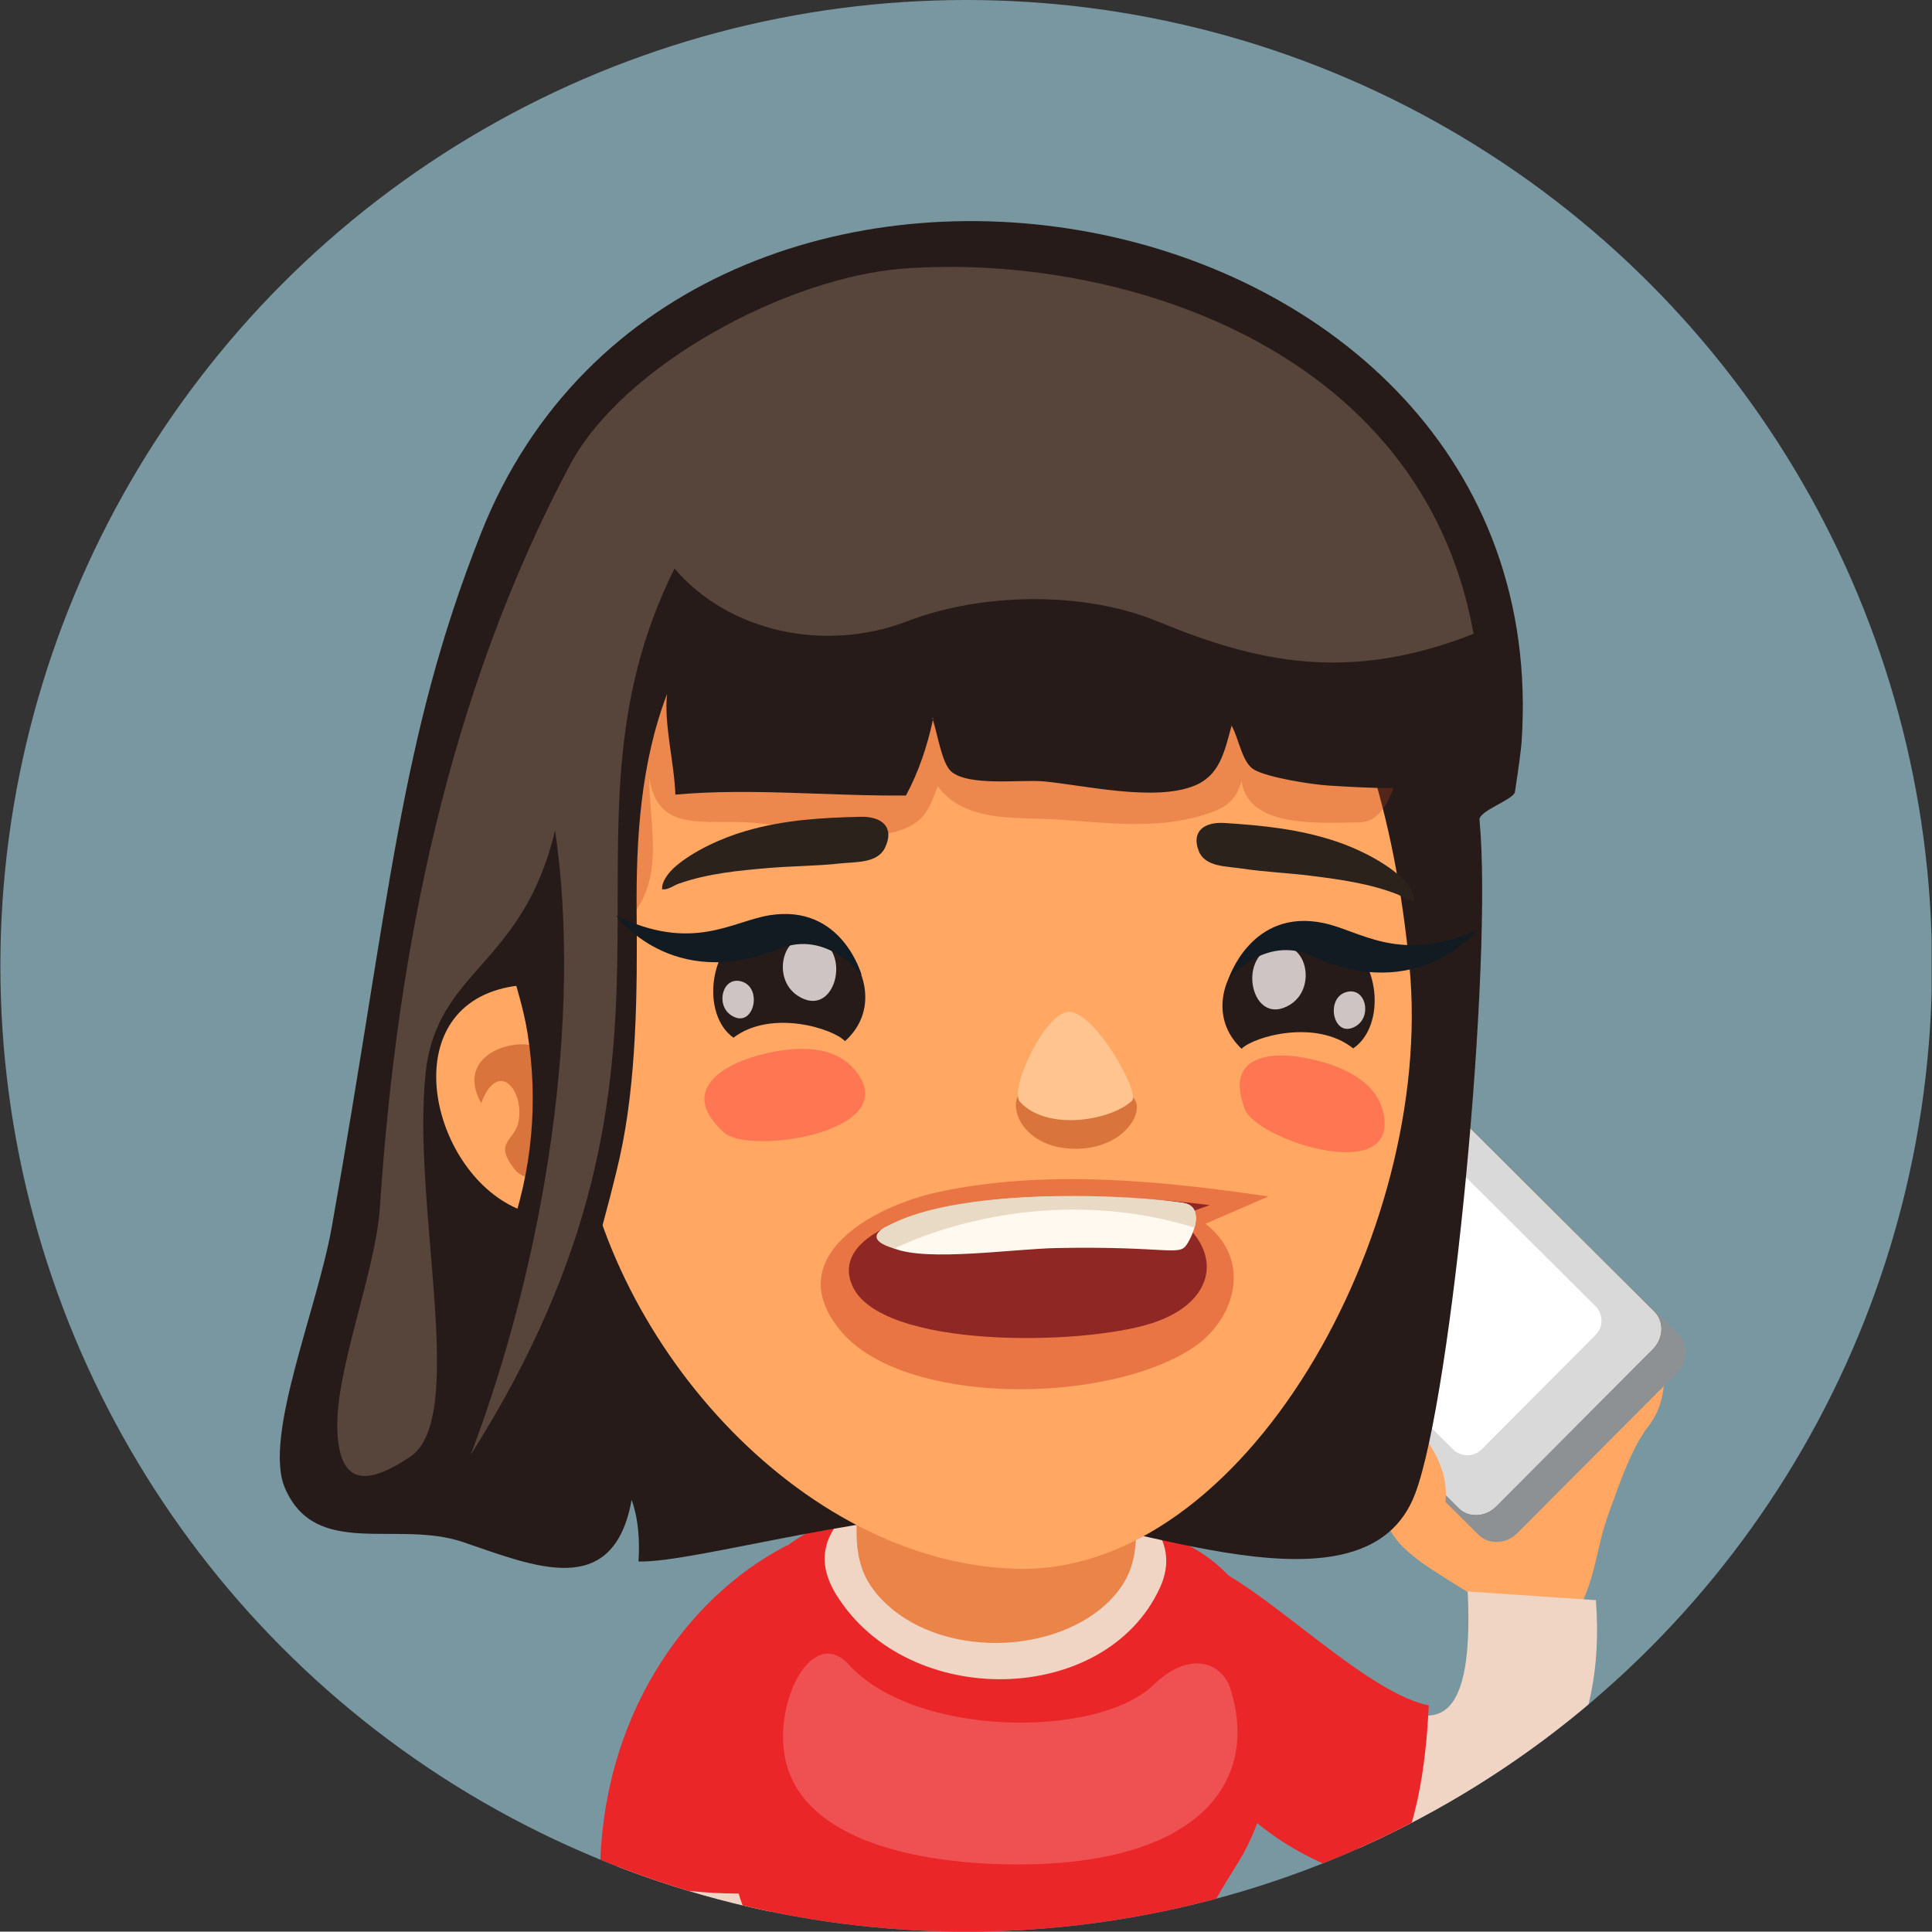 <?xml version="1.0" encoding="iso-8859-1"?>
<!-- Generator: Adobe Illustrator 16.0.0, SVG Export Plug-In . SVG Version: 6.00 Build 0)  -->
<!DOCTYPE svg PUBLIC "-//W3C//DTD SVG 1.1//EN" "http://www.w3.org/Graphics/SVG/1.1/DTD/svg11.dtd">
<svg version="1.1" xmlns="http://www.w3.org/2000/svg" xmlns:xlink="http://www.w3.org/1999/xlink" x="0px" y="0px"
	 width="66.013px" height="66px" viewBox="0 0 66.013 66" style="enable-background:new 0 0 66.013 66;" xml:space="preserve">
<rect x="0" y="0" width="66.013" height="66" fill="#333333" stroke="none"/>
<g id="Layer_3">
	<g>
		<defs>
			<circle id="SVGID_1_" cx="33.013" cy="33" r="33"/>
		</defs>
		<clipPath id="SVGID_2_">
			<use xlink:href="#SVGID_1_"  style="overflow:visible;"/>
		</clipPath>
		<rect style="clip-path:url(#SVGID_2_);fill:#7997A0;" width="66" height="65.998"/>
		<path style="clip-path:url(#SVGID_2_);fill:#F0D5C4;" d="M27.68,59.346c0.693-0.918-0.008-6.631-0.947-6.291
			c-2.903,1.053-5.93,8.068-5.754,12.943h5.379C26.158,63.937,26.64,60.722,27.68,59.346z"/>
		<path style="clip-path:url(#SVGID_2_);fill:#EB2628;" d="M26.838,52.83c-3.473,1.812-6.299,5.918-6.334,11.17
			c1.76,0.583,4.403,0.85,6.17,0.615c-0.141-1.872,0.123-3.775,1.243-5.196C28.659,58.477,27.763,52.348,26.838,52.83z"/>
		<path style="clip-path:url(#SVGID_2_);fill:#FFA763;" d="M48.304,49.438c-2.389,2.908,0.012,3.74,2.298,5.252
			c1.141,0.752,2.493,2.065,3.416,0.148c0.53-1.102,0.532-1.98,0.943-3.11c0.345-0.951,0.769-2.243,1.383-3.026
			C58.028,46.553,55.699,40.441,48.304,49.438z"/>
		<path style="clip-path:url(#SVGID_2_);fill:#8E9194;" d="M47.575,35.86c-0.355-0.354-0.954-0.336-1.331,0.042l-5.458,5.482
			c-0.376,0.378-0.394,0.978-0.037,1.331l9.76,9.718c0.354,0.354,0.954,0.335,1.33-0.043l5.46-5.481
			c0.374-0.378,0.392-0.977,0.035-1.331L47.575,35.86z"/>
		<path style="clip-path:url(#SVGID_2_);fill:#141418;" d="M47.221,35.546c-0.341-0.338-0.919-0.312-1.289,0.058l-5.35,5.372
			c-0.367,0.371-0.392,0.951-0.051,1.289l9.307,9.268c0.339,0.339,0.918,0.313,1.287-0.059l5.35-5.372
			c0.369-0.371,0.393-0.949,0.053-1.288L47.221,35.546z"/>
		<path style="clip-path:url(#SVGID_2_);fill:#D9D9D9;" d="M47.221,35.546c-0.341-0.338-0.919-0.312-1.289,0.058l-5.35,5.372
			c-0.367,0.371-0.392,0.951-0.051,1.289l9.307,9.268c0.339,0.339,0.918,0.313,1.287-0.059l5.35-5.372
			c0.369-0.371,0.393-0.949,0.053-1.288L47.221,35.546z"/>
		<path style="clip-path:url(#SVGID_2_);fill:#FFFFFF;" d="M47.32,37.466c-0.272-0.271-0.714-0.272-0.979-0.006l-3.9,3.917
			c-0.267,0.268-0.263,0.71,0.01,0.98l7.192,7.161c0.272,0.271,0.714,0.274,0.98,0.006l3.9-3.917
			c0.267-0.267,0.262-0.708-0.011-0.979L47.32,37.466z"/>
		<path style="clip-path:url(#SVGID_2_);fill:#F0D5C4;" d="M50.149,54.379c0.477,9.885-6.196-0.589-9.253-0.813
			c-1.025-0.076,0.218,5.535,0.782,6.311c4.392,6.017,13.574,4.206,12.85-5.203L50.149,54.379z"/>
		<path style="clip-path:url(#SVGID_2_);fill:#EB2628;" d="M41.228,60.31c1.552,2.586,4.422,3.68,6.018,4.068
			c1.157-1.516,1.48-4.11,1.572-6.107c-2.461-0.501-6.351-4.892-8.362-5.039C39.385,53.152,40.71,59.449,41.228,60.31z"/>
		<path style="clip-path:url(#SVGID_2_);fill:#FFA763;" d="M46.343,48.354c-0.167,0.468,0.63,1.325,0.822,1.745
			c0.31,0.672-0.198,1.918,0.61,2.441c0.654,0.427,1.187-0.079,1.443-0.636c0.477-1.021-0.01-2.313-0.933-3.243
			C47.862,48.231,46.605,47.617,46.343,48.354z"/>
		<path style="clip-path:url(#SVGID_2_);fill:#EB2628;" d="M42.323,63.61c1.702-2.74,2.201-8.704-1.627-10.758
			c-2.918-1.565-10.626-2.517-13.846,0c-3.518,2.75-2.717,7.148-1.753,11.321c0.155,0.673,0.391,1.261,0.627,1.824h15.293
			C41.332,65.181,41.817,64.425,42.323,63.61z"/>
		<path style="clip-path:url(#SVGID_2_);fill:#F0D5C4;" d="M28.229,52.833c-0.143,0.56,0.016,1.126,0.356,1.673
			c2.457,3.933,9.179,3.8,11.045-0.25c0.289-0.627,0.318-1.283-0.077-1.934C37.897,49.597,29.055,49.586,28.229,52.833z"/>
		<path style="opacity:0.2;clip-path:url(#SVGID_2_);fill:#FFFFFF;" d="M39.41,57.573c-1.902,1.834-8.132,1.799-10.405-0.692
			c-1.281-1.405-2.656,1.409-2.137,3.376c0.689,2.61,4.404,3.402,7.649,3.445c6.403,0.083,8.55-2.789,7.519-6.008
			C41.76,56.831,40.679,56.352,39.41,57.573z"/>
		<path style="clip-path:url(#SVGID_2_);fill:#EB8449;" d="M34.043,47.767c-1.896-0.004-4.566,1.096-4.757,3.984
			c-0.089,1.345,0.112,2.124,0.813,2.87c1.962,2.089,6.053,1.952,7.886,0c0.702-0.746,0.902-1.525,0.814-2.87
			C38.608,48.862,35.938,47.763,34.043,47.767z"/>
		<path style="clip-path:url(#SVGID_2_);fill:#261B18;" d="M16.436,18.216c-2.796,7.054-3.111,12.533-5.101,23.716
			c-0.504,2.832-2.348,7.176-1.599,8.912c1.048,2.434,3.823,1.08,6.082,1.845c2.438,0.827,5.138,2.006,5.764-1.44
			c0.238,0.663,0.28,1.413,0.234,2.103c1.901,0.069,8.446-1.911,12.843-1.682c3.914,0.206,11.984,3.861,13.69-0.62
			c1.271-3.343,2.667-18.178,2.203-23.04c-0.029-0.301,1.171-0.693,1.211-0.949c0.131-0.862,0.212-1.474,0.228-1.716
			C53.293,6.034,23.403,0.64,16.436,18.216z"/>
		<path style="clip-path:url(#SVGID_2_);fill:#FFA763;" d="M31.918,15.843c-7.625,1.253-13.291,11.993-12.203,22.261
			c0.807,7.618,7.622,15.288,15.005,15.498c7.816,0.221,14.296-11.506,13.442-20.554C47.19,22.771,42.596,14.09,31.918,15.843z"/>
		<path style="opacity:0.3;clip-path:url(#SVGID_2_);fill:#BF3C1B;" d="M45.151,19.086c-4.079-1.764-8.055-2.826-12.578-3.074
			c-2.765-0.152-6.479-0.438-9.102,0.604c-3.926,1.557-5.671,4.063-6.324,7.966c-0.443,2.654,2.158,5.276,4.161,6.997
			c1.5-1.381,0.867-3.327,0.876-5.008c0.294,1.924,1.877,1.411,3.53,1.537c1.471,0.112,3.98,0.827,5.344,0.139
			c0.614-0.311,0.732-0.743,0.981-1.382c0.225,0.304,0.498,0.521,0.803,0.679c0.977,0.503,2.279,0.384,3.371,0.462
			c1.613,0.114,3.315,0.334,4.891-0.155c0.687-0.214,1.097-0.4,1.318-1.167c0.22,1.634,2.687,1.423,4.027,1.416
			C48.604,28.089,48.451,20.511,45.151,19.086z"/>
		<path style="clip-path:url(#SVGID_2_);fill:#FFA763;" d="M17.197,33.766c-3.753,0.914-2.423,6.392,0.586,7.574
			c0.965,0.378,1.999,0.456,2.998,0.416c0.019-0.03,0.041-0.06,0.063-0.09c0.468-0.693-0.04-4.674-0.246-5.427
			C20.081,34.345,18.998,33.326,17.197,33.766z"/>
		<path style="opacity:0.5;clip-path:url(#SVGID_2_);fill:#B54319;" d="M18.443,35.804c-0.825-0.409-2.933,0.222-2.001,1.887
			c0.563-1.501,1.457-0.479,1.283,0.594c-0.115,0.721-0.892,0.707-0.148,1.658c0.402,0.514,1.253,0.354,1.688,0.099
			C20.645,39.227,19.45,36.305,18.443,35.804z"/>
		<path style="clip-path:url(#SVGID_2_);fill:#261B18;" d="M42.08,24.791c0.001,0.001,0.001,0.003,0.002,0.005
			c0.001-0.003,0.001-0.005,0.002-0.008C42.076,24.739,42.074,24.74,42.08,24.791z"/>
		<path style="clip-path:url(#SVGID_2_);fill:#261B18;" d="M31.855,24.54c0.007,0.018,0.013,0.041,0.02,0.061
			c0.002-0.013,0.007-0.024,0.01-0.036C31.874,24.52,31.864,24.511,31.855,24.54z"/>
		<path style="clip-path:url(#SVGID_2_);fill:#261B18;" d="M42.995,14.07c-4.087-3.679-9.547-3.812-14.73-3.074
			c-1.986,0.281-4.813,0.698-6.609,1.633c-1.564,0.814-2.235,2.82-2.991,4.332c-1.352,2.703-1.849,6.011-2.184,8.98
			c-0.18,1.598,0.402,3.255,0.519,4.862c0.112,1.571,0.771,2.934,1.021,4.48c0.383,2.357,0.161,4.744-0.653,6.99
			c-0.343,0.946-1.122,1.713-0.45,2.586c0.527,0.688,1.854,1.028,2.452,0.436c0.501-0.499,1.565-4.67,1.803-5.738
			c0.586-2.627,0.604-5.701,0.58-8.371c-0.022-2.519,0.134-5.103,1.039-7.473c-0.112,1.018,0.249,2.36,0.284,3.438
			c2.571-0.234,5.302,0.057,7.879,0.03c0.436-0.809,0.729-1.692,0.921-2.582c-0.007-0.02-0.013-0.043-0.02-0.061
			c0.009-0.029,0.019-0.021,0.029,0.024c-0.003,0.012-0.008,0.023-0.01,0.036c0.158,0.472,0.306,1.489,0.631,1.767
			c0.604,0.515,2.408,0.262,3.154,0.333c1.403,0.133,3.775,0.697,5.14,0.153c0.882-0.353,1.036-1.162,1.282-2.058
			c-0.001-0.002-0.001-0.004-0.002-0.005c-0.006-0.051-0.004-0.052,0.004-0.003c-0.001,0.003-0.001,0.005-0.002,0.008
			c0.26,0.47,0.357,1.288,0.789,1.517c0.504,0.268,1.932,0.493,2.539,0.532c0.707,0.044,2.337,0.147,3.052,0.036
			c2.032-0.315,0.685-3.934,0.192-5.237C47.545,18.712,45.153,16.013,42.995,14.07z"/>
		<path style="clip-path:url(#SVGID_2_);fill:#57443A;" d="M30.847,9.179c-3.918,0.299-9.55,3.268-11.387,6.732
			c-4.147,7.826-5.902,16.594-6.48,25.346c-0.148,2.214-1.527,5.562-1.454,7.596c0.066,1.877,0.967,1.94,2.491,0.921
			c1.991-1.329,0.036-8.629,0.528-13.126c0.387-3.536,3.315-3.62,4.421-8.273c0.929,6.317-0.297,14.524-2.885,21.338
			c8.663-13.683,2.374-21.088,6.967-30.287c1.824,2.15,5.12,2.89,7.947,1.802c2.514-0.969,6.005-1.049,8.559,0.005
			c3.354,1.384,6.501,2.117,10.795,0.424C48.569,11.688,37.95,8.637,30.847,9.179z"/>
		<path style="clip-path:url(#SVGID_2_);fill:#FF7752;" d="M44.607,36.148c-1.167-0.229-2.8-0.097-2.065,1.767
			c0.394,0.991,4.929,2.514,4.764,0.363c-0.018-0.222-0.07-0.421-0.153-0.602C46.724,36.724,45.502,36.323,44.607,36.148z"/>
		<path style="clip-path:url(#SVGID_2_);fill:#FF7752;" d="M28.957,36.308c-0.852-0.69-2.187-0.489-3.108-0.23
			c-1.201,0.335-2.667,1.23-1.1,2.626c0.835,0.745,5.805,0.029,4.634-1.904C29.262,36.6,29.118,36.438,28.957,36.308z"/>
		<path style="opacity:0.5;clip-path:url(#SVGID_2_);fill:#B54319;" d="M36.69,37.422c-0.976-0.096-0.938-0.621-1.658-0.239
			c-0.717,0.381-0.238,1.938,1.492,2.06c1.724,0.122,2.574-1.128,2.254-1.664C38.409,36.954,37.772,37.528,36.69,37.422z"/>
		<path style="clip-path:url(#SVGID_2_);fill:#FFC48F;" d="M36.526,34.572c-0.802-0.008-2.064,2.656-1.675,3.078
			c0.954,1.029,3.15,0.62,3.832-0.046C38.953,37.341,37.434,34.582,36.526,34.572z"/>
		<path style="clip-path:url(#SVGID_2_);fill:#261B18;" d="M45.753,32.017c-2.666-1.229-5.223,2.031-3.33,3.818
			c0.402-0.412,2.536-1.034,3.813-0.013C47.366,35.059,47.181,32.676,45.753,32.017z"/>
		<path style="clip-path:url(#SVGID_2_);fill:#CFC4C4;" d="M46,33.897c-0.746,0.211-0.437,1.639,0.334,1.161
			C46.891,34.716,46.662,33.711,46,33.897z"/>
		<path style="clip-path:url(#SVGID_2_);fill:#CFC4C4;" d="M43.513,32.351c-1.268,0.358-0.742,2.786,0.567,1.976
			C45.026,33.744,44.638,32.035,43.513,32.351z"/>
		<path style="clip-path:url(#SVGID_2_);fill:#261B18;" d="M25.646,31.665c-1.444,0.62-1.697,2.998-0.586,3.791
			c1.304-0.986,3.42-0.306,3.811,0.119C30.811,33.841,28.345,30.512,25.646,31.665z"/>
		<path style="clip-path:url(#SVGID_2_);fill:#CFC4C4;" d="M25.348,33.538c-0.658-0.203-0.914,0.795-0.366,1.152
			C25.738,35.189,26.087,33.769,25.348,33.538z"/>
		<path style="clip-path:url(#SVGID_2_);fill:#CFC4C4;" d="M27.878,32.061c-1.118-0.347-1.554,1.352-0.624,1.96
			C28.542,34.865,29.134,32.454,27.878,32.061z"/>
		<path style="clip-path:url(#SVGID_2_);fill:#2B221C;" d="M29.41,27.908c-1.344,0.031-2.618,0.105-3.935,0.487
			c-0.817,0.238-1.797,0.685-2.417,1.23c-0.209,0.185-0.461,0.499-0.433,0.763c0.22,0.02,0.377-0.129,0.572-0.197
			c0.992-0.348,2.054-0.448,3.088-0.535c0.807-0.068,1.611-0.064,2.416-0.153c0.54-0.059,1.284,0.001,1.542-0.545
			C30.571,28.265,30.134,27.893,29.41,27.908z"/>
		<path style="clip-path:url(#SVGID_2_);fill:#2B221C;" d="M45.653,28.749c-1.26-0.421-2.499-0.544-3.808-0.629
			c-0.706-0.047-1.154,0.294-0.881,0.97c0.217,0.534,0.948,0.508,1.47,0.587c0.78,0.118,1.566,0.147,2.349,0.246
			c1.004,0.126,2.034,0.267,2.979,0.642c0.187,0.073,0.33,0.221,0.546,0.212c0.045-0.251-0.181-0.563-0.374-0.748
			C47.362,29.479,46.436,29.011,45.653,28.749z"/>
		<path style="clip-path:url(#SVGID_2_);fill:#121B21;" d="M45.229,31.54c-2.476-0.522-3.249,1.906-3.249,1.906
			s1.25-1.518,2.846-0.781c3.622,1.668,5.634-0.877,5.634-0.877C47.808,32.938,46.494,31.807,45.229,31.54z"/>
		<path style="clip-path:url(#SVGID_2_);fill:#121B21;" d="M26.285,31.274c-1.277,0.209-2.642,1.278-5.237,0.007
			c0,0,1.893,2.635,5.588,1.136c1.628-0.661,2.807,0.912,2.807,0.912S28.781,30.867,26.285,31.274z"/>
		<path style="opacity:0.35;clip-path:url(#SVGID_2_);fill:#C4170E;" d="M32.09,40.723c-2.303,0.488-5.507,2.28-3.31,4.813
			c2.124,2.451,8.827,2.489,11.894,0.573c1.512-0.944,2.162-3.018,0.515-4.296l2.151-0.932
			C39.615,40.332,35.702,39.954,32.09,40.723z"/>
		<path style="clip-path:url(#SVGID_2_);fill:#8F2724;" d="M29.114,43.913c0.923,2.184,7.859,2.076,10.253,1.296
			c2.215-0.721,2.422-2.478,0.814-3.618c0.305-0.091,0.734-0.275,1.155-0.414C34.604,40.308,28.068,41.438,29.114,43.913z"/>
		<path style="clip-path:url(#SVGID_2_);fill:#FFF9F0;" d="M40.349,41.088c-3.313-0.358-7.61-0.37-10.046,0.814
			c-0.495,0.239-0.401,0.5,0.258,0.759c1.15,0.45,4.04,0.011,5.561-0.018c3.747-0.07,4.157,0.287,4.421-0.11
			C40.814,42.126,41.176,41.178,40.349,41.088z"/>
		<path style="clip-path:url(#SVGID_2_);fill:#E8DAC5;" d="M40.461,41.109c-1.392-0.271-8.112-0.65-10.398,0.954
			c0,0-0.471,0.322,0.498,0.598c0,0,4.66-2.439,10.257-0.715C40.817,41.946,41.063,41.201,40.461,41.109z"/>
	</g>
</g>
<g id="Layer_1">
</g>
</svg>
